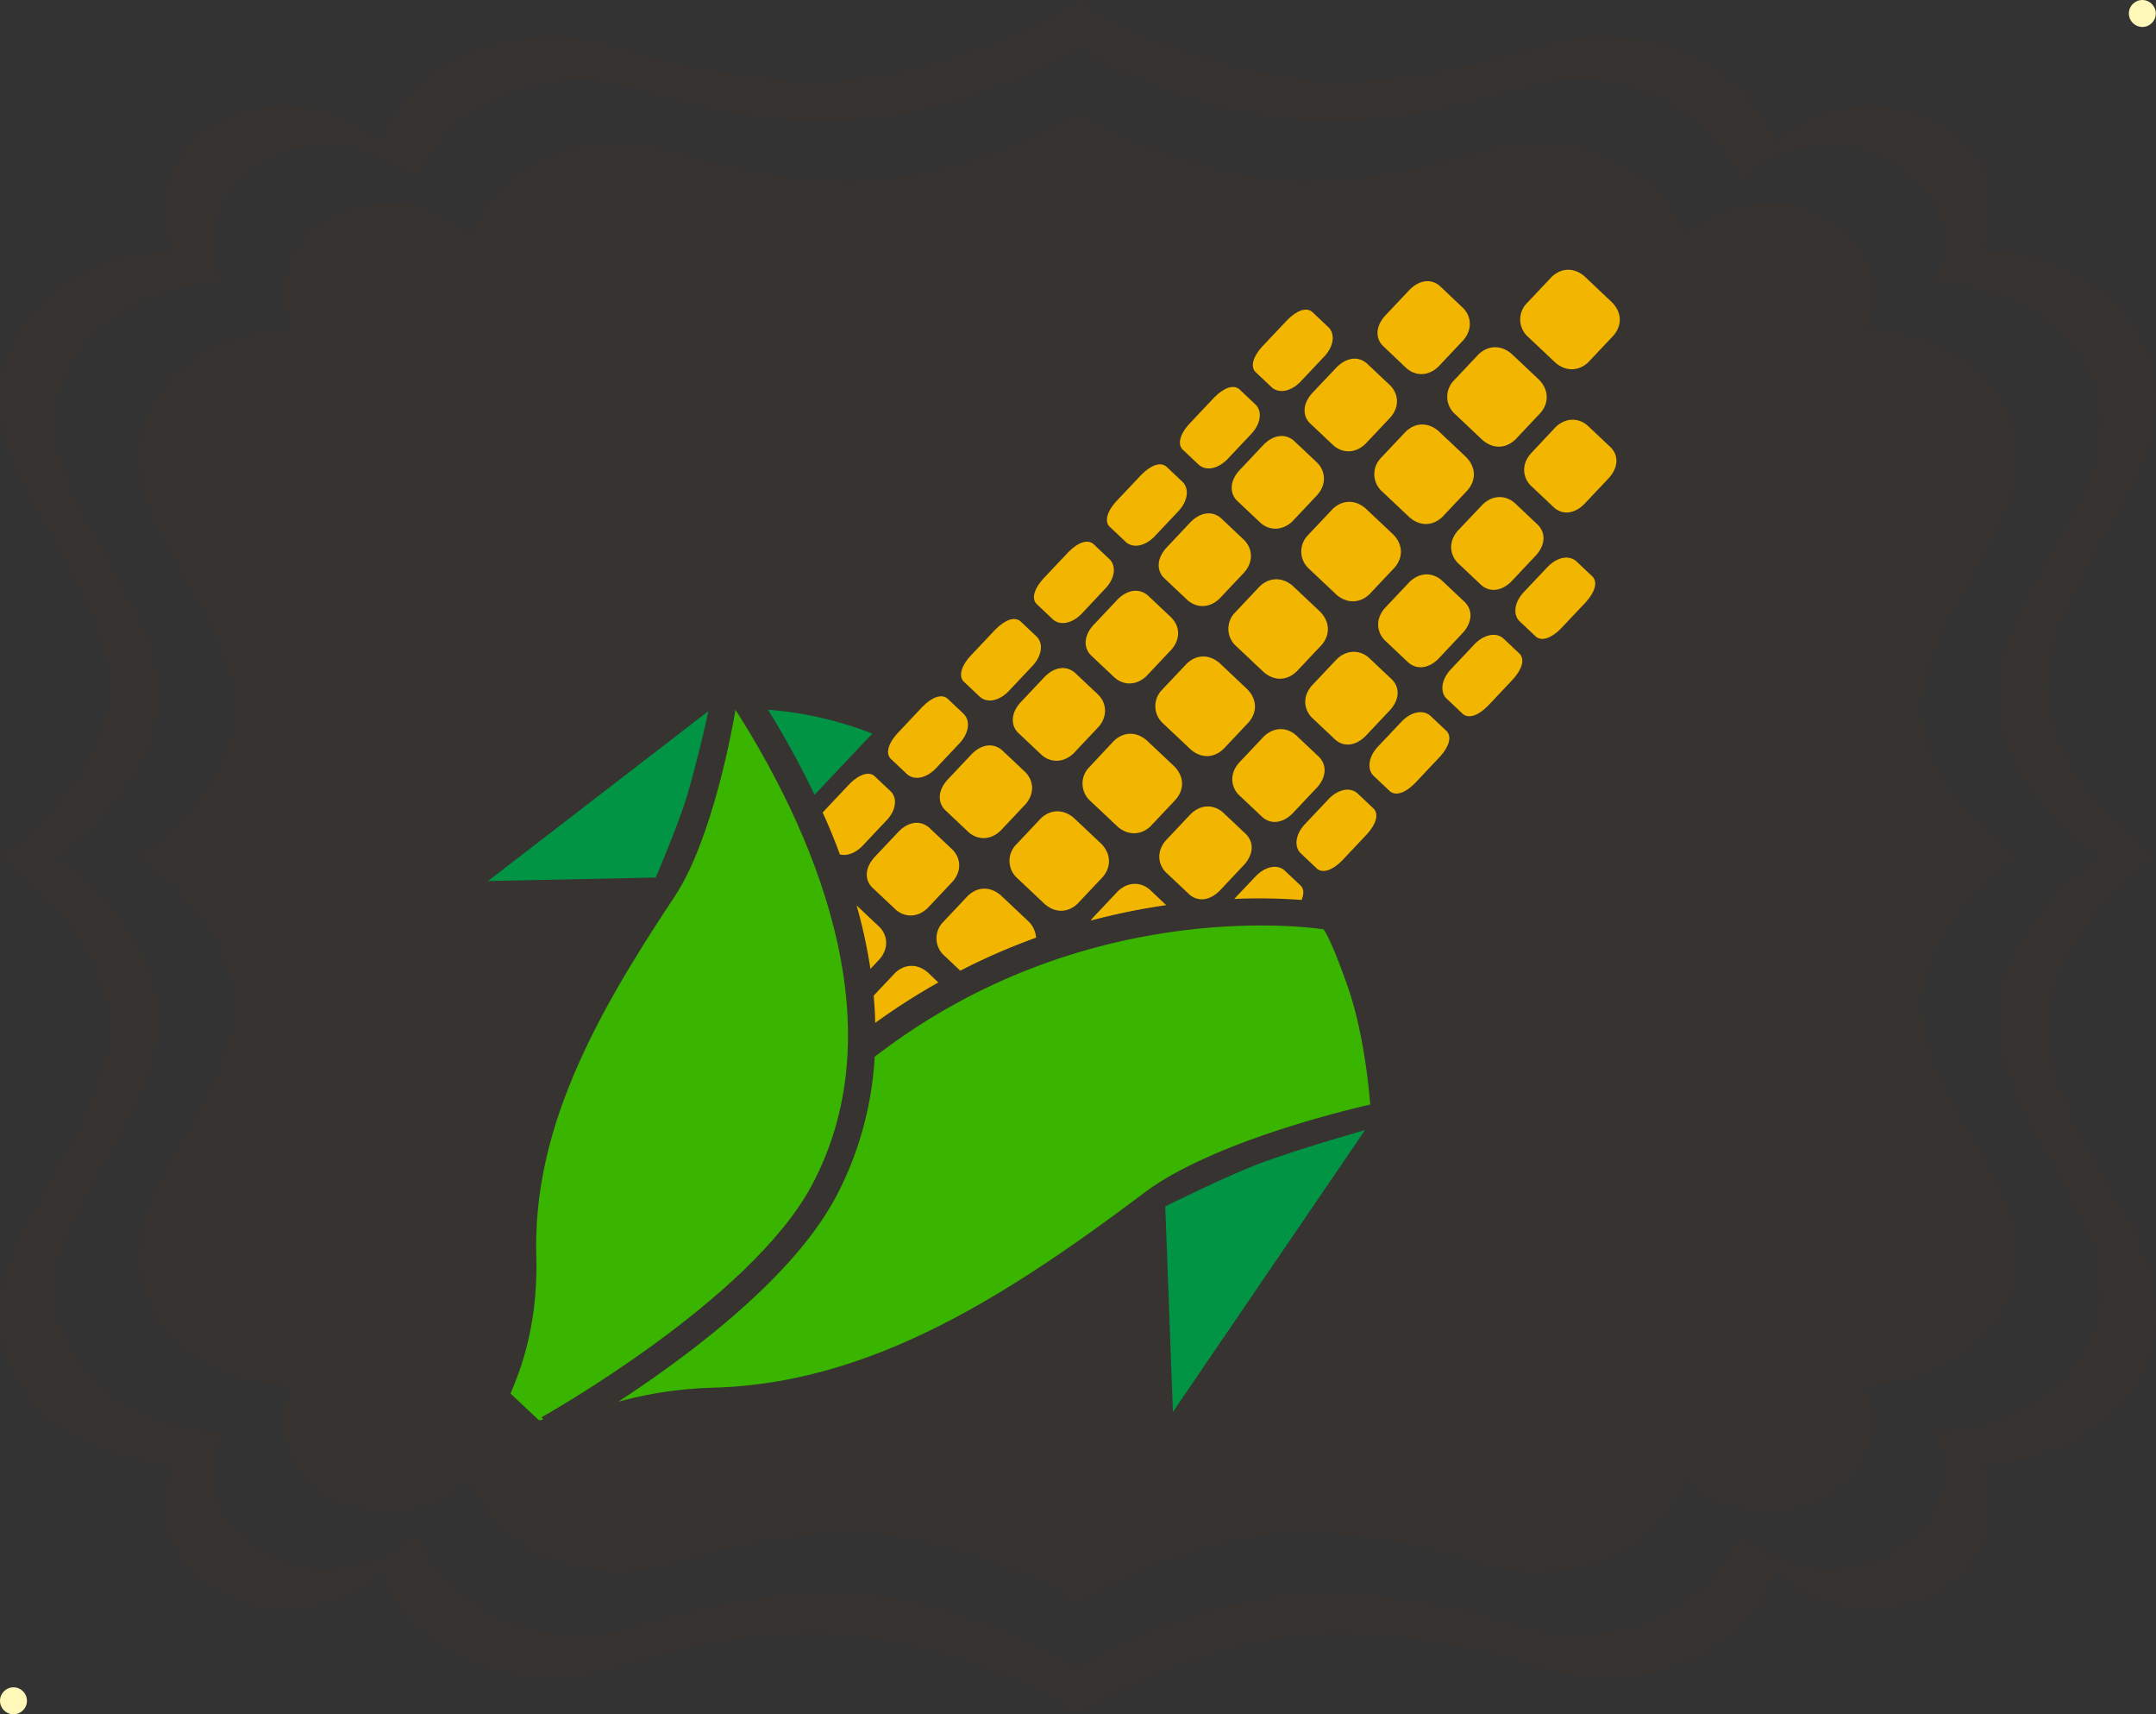 <svg xmlns="http://www.w3.org/2000/svg" xmlns:xlink="http://www.w3.org/1999/xlink" viewBox="0 0 800.07 636"><rect x="0" y="0" width="800.07" height="636" fill="#333333" stroke="none"/><defs><style>.cls-1{fill:url(#linear-gradient);}.cls-2{fill:#f2b500;}.cls-3{fill:#39b500;}.cls-4{fill:#009444;}.cls-5{fill:#fff8b9;}</style><linearGradient id="linear-gradient" y1="318" x2="800.07" y2="318" gradientUnits="userSpaceOnUse"><stop offset="0" stop-color="#603913" stop-opacity="0.08"/><stop offset="1" stop-color="#603913" stop-opacity="0.08"/></linearGradient></defs><title>corn-5</title><g id="Seal"><path class="cls-1" d="M800,486.61c1.84,30.75-28.87,55.78-64.81,56.5A33.26,33.26,0,0,1,739,558.57c0,21.14-20.09,38.25-44.93,38.25-14.17,0-26.77-5.6-35-14.31-8.34,23.11-33.59,39.93-63.45,39.93a76.7,76.7,0,0,1-21.85-3.2s-3.67-1.11-4.12-1.29c-10.28-3.23-38.72-11.29-70.24-12-39.56-.9-89.67,21-99.39,30.07-9.73-9.11-59.81-31-99.4-30.07-31.51.74-60,8.79-70.24,12-.47.18-4.09,1.29-4.09,1.29a77.16,77.16,0,0,1-21.88,3.2c-29.85,0-55.12-16.82-63.45-39.93-8.22,8.71-20.85,14.31-35,14.31C81.16,596.82,61,579.71,61,558.57a33.63,33.63,0,0,1,3.85-15.45C29,542.39-1.75,517.36.08,486.61c.21-3.41,1-9.72,1-9.85,3.78-26.27,45-69.48,38.55-103.17S.08,318,.08,318s33.17-21.86,39.57-55.59S4.88,185.53,1.1,159.25c0-.13-.82-6.43-1-9.85C-1.75,118.64,29,93.61,64.89,92.92A33.69,33.69,0,0,1,61,77.46C61,56.31,81.16,39.18,106,39.18c14.15,0,26.78,5.6,35,14.32,8.33-23.11,33.6-39.94,63.45-39.94a76.5,76.5,0,0,1,21.88,3.21s3.62,1.12,4.09,1.29c10.28,3.24,38.72,11.28,70.24,12C340.22,31,390.3,9.11,400,0c9.73,9.11,59.83,31,99.39,30.09,31.53-.74,60-8.78,70.24-12,.45-.16,4.12-1.29,4.12-1.29a76,76,0,0,1,21.85-3.21c29.86,0,55.12,16.83,63.45,39.94,8.22-8.72,20.85-14.32,35-14.32,24.84,0,44.93,17.13,44.93,38.28a33.31,33.31,0,0,1-3.84,15.45c35.95.69,66.65,25.72,64.81,56.49-.22,3.42-1,9.73-1,9.85-3.78,26.28-45,69.46-38.55,103.16S800,318,800,318s-33.16,21.84-39.56,55.58,34.77,76.9,38.55,103.17C799,476.89,799.77,483.2,800,486.61Zm-21.86-18.15c-3.59-24.91-42.63-65.86-36.54-97.78S779.09,318,779.09,318s-31.42-20.71-37.51-52.68,33-72.86,36.54-97.76c0-.13.74-6.1,1-9.33,1.74-29.16-27.38-52.88-61.43-53.54A31.59,31.59,0,0,0,721.28,90c0-20-19-36.27-42.55-36.27-13.41,0-25.38,5.3-33.16,13.57-7.9-21.91-31.86-37.86-60.16-37.86a72.11,72.11,0,0,0-20.71,3s-3.48,1.07-3.9,1.22c-9.73,3.08-36.69,10.7-66.57,11.39-37.51.86-85-19.88-94.2-28.5-9.22,8.63-56.69,29.36-94.2,28.5C276,44.43,249,36.81,239.27,33.74l-3.88-1.22a72.31,72.31,0,0,0-20.73-3c-28.29,0-52.25,16-60.15,37.86-7.78-8.27-19.74-13.57-33.16-13.57C97.83,53.76,78.76,70,78.76,90a31.89,31.89,0,0,0,3.65,14.65c-34.05.66-63.17,24.38-61.42,53.54.18,3.23.93,9.21.95,9.33,3.59,24.9,42.64,65.82,36.55,97.76S21,318,21,318s31.42,20.7,37.5,52.69-33,72.88-36.55,97.78c0,.11-.76,6.1-.95,9.34-1.75,29.13,27.37,52.86,61.42,53.54A31.84,31.84,0,0,0,78.76,546c0,20,19.07,36.25,42.58,36.25,13.42,0,25.38-5.31,33.16-13.57,7.9,21.91,31.86,37.87,60.15,37.87a72.63,72.63,0,0,0,20.73-3s3.44-1.06,3.88-1.22c9.73-3.06,36.68-10.69,66.57-11.4,37.52-.85,85,19.86,94.2,28.51,9.22-8.65,56.69-29.36,94.2-28.51,29.88.71,56.83,8.34,66.57,11.4.42.16,3.9,1.22,3.9,1.22a72.44,72.44,0,0,0,20.71,3c28.29,0,52.26-16,60.16-37.87,7.78,8.26,19.73,13.57,33.16,13.57,23.53,0,42.55-16.21,42.55-36.25a31.54,31.54,0,0,0-3.62-14.65c34.05-.68,63.18-24.41,61.43-53.54C778.87,474.57,778.16,468.58,778.13,468.47ZM747.4,456.24c-3.31-22.88-39.17-60.51-33.58-89.83S748.29,318,748.29,318s-28.87-19-34.46-48.4,30.27-66.94,33.58-89.83c0-.1.68-5.59.89-8.57,1.58-26.78-25.15-48.57-56.44-49.18a29,29,0,0,0,3.34-13.46c0-18.41-17.5-33.32-39.11-33.32-12.33,0-23.32,4.87-30.48,12.46-7.25-20.12-29.26-34.78-55.25-34.78a66,66,0,0,0-19,2.8l-3.59,1.12c-8.93,2.82-33.68,9.83-61.14,10.47C452.13,68.08,408.49,49,400,41.11c-8.47,7.93-52.08,27-86.55,26.21-27.44-.65-52.21-7.65-61.15-10.47l-3.57-1.12a66.26,66.26,0,0,0-19-2.8c-26,0-48,14.66-55.26,34.78-7.16-7.59-18.15-12.46-30.47-12.46-21.59,0-39.11,14.9-39.11,33.32A29.22,29.22,0,0,0,108.23,122c-31.3.61-58,22.41-56.43,49.18.18,3,.86,8.47.87,8.57,3.3,22.89,39.18,60.49,33.58,89.83S51.8,318,51.8,318s28.85,19,34.45,48.41-30.27,67-33.58,89.83c0,.1-.7,5.6-.87,8.58-1.61,26.76,25.13,48.56,56.43,49.19a29.2,29.2,0,0,0-3.34,13.46c0,18.41,17.52,33.31,39.11,33.31,12.32,0,23.31-4.88,30.47-12.47,7.26,20.14,29.27,34.79,55.26,34.79a66.6,66.6,0,0,0,19-2.8s3.15-1,3.57-1.12c8.94-2.81,33.71-9.82,61.15-10.47,34.46-.79,78.07,18.25,86.55,26.19,8.46-7.94,52.09-27,86.55-26.19,27.46.65,52.21,7.66,61.14,10.47.4.15,3.59,1.12,3.59,1.12a66.4,66.4,0,0,0,19,2.8c26,0,48-14.66,55.25-34.79,7.16,7.59,18.12,12.47,30.48,12.47,21.6,0,39.11-14.89,39.11-33.31A29,29,0,0,0,691.85,514c31.29-.62,58-22.42,56.44-49.19C748.08,461.84,747.43,456.34,747.4,456.24Z"/></g><g id="_4" data-name="4"><path class="cls-2" d="M348.2,364.5a239,239,0,0,0-23.42,15c-.06-3.34-.27-6.75-.57-10.12l7.89-8.36c3.63-3.48,8.31-3.59,12.2-.25Z"/><path class="cls-2" d="M326.46,344l-8.58-8.09A190.29,190.29,0,0,1,323,359.47l3.48-3.69C329.65,352.06,329.61,347.31,326.46,344Z"/><path class="cls-2" d="M381.68,341.85,376.52,337l-5.17-4.87c-3.9-3.33-8.56-3.25-12.19.22l-9.35,9.91a8.61,8.61,0,0,0,.49,12.18l5.17,4.87.87.82a240.68,240.68,0,0,1,28.13-12.26A9.29,9.29,0,0,0,381.68,341.85Z"/><path class="cls-2" d="M353.53,315.29l-8.85-8.35c-3.19-2.67-7.39-2.15-11,1.36l-9.35,9.91c-4,4.64-2.91,8.85-.71,11l8.85,8.35c3.57,3,8.18,2.77,11.74-.64l9.35-9.91C356.77,323.3,356.75,318.68,353.53,315.29Z"/><path class="cls-2" d="M330.69,293.75l-6.26-5.91c-2.16-1.7-5.58-.54-9.17,3l-9.35,9.91a5.84,5.84,0,0,0-.61.72c2.29,5,4.41,10.18,6.36,15.51,2.48.7,5.62-.37,8.25-3l9.35-9.91C332.47,300.49,333,296.29,330.69,293.75Z"/><path class="cls-2" d="M426.62,330c-3.53-3-8.26-2.74-11.76.62l-9.35,9.91a10.91,10.91,0,0,0-.73,1,247.6,247.6,0,0,1,28-5.72Z"/><path class="cls-2" d="M377.39,325.71l5.17,4.87,5.16,4.87c3.9,3.33,8.57,3.25,12.19-.22l9.35-9.91c3.2-3.76,3-8.54-.49-12.18l-5.16-4.87-5.17-4.87c-3.84-3.28-8.62-3.19-12.19.22l-9.35,9.91A8.61,8.61,0,0,0,377.39,325.71Z"/><path class="cls-2" d="M380.61,286.58l-8.85-8.35c-3.19-2.66-7.4-2.15-11,1.36l-9.35,9.91c-4,4.64-2.91,8.85-.72,11l8.85,8.35c3.57,3,8.18,2.77,11.74-.64l9.35-9.91C383.8,294.65,383.78,289.92,380.61,286.58Z"/><path class="cls-2" d="M357.77,265l-6.25-5.9c-2.16-1.7-5.59-.55-9.17,3.06L333,272.11c-4.1,4.57-4,7.82-2.52,9.34l6.25,5.9c2.7,2.19,6.83,1.38,10.29-2l9.35-9.91C359.55,271.77,360.11,267.6,357.77,265Z"/><path class="cls-2" d="M483,333.88c.88-2.08.92-3.91-.19-5.17l-6.25-5.9c-2.7-2.19-6.85-1.37-10.31,2L458,333.5A217.06,217.06,0,0,1,483,333.88Z"/><path class="cls-2" d="M432.63,323.62l8.83,8.33c3.2,2.68,7.42,2.16,11-1.34l9.35-9.91c3.3-3.8,3.58-8,.72-11.08l-8.83-8.33c-3.59-3-8.22-2.78-11.78.65l-9.35,9.91C428.86,316.19,430,321,432.63,323.62Z"/><path class="cls-2" d="M404.45,297l5.17,4.87,5.16,4.87c3.84,3.28,8.62,3.19,12.19-.22l9.35-9.91c3.26-3.83,3.08-8.51-.47-12.21l-5.16-4.87-5.17-4.87c-3.9-3.33-8.58-3.23-12.21.24L404,284.85A8.61,8.61,0,0,0,404.45,297Z"/><path class="cls-2" d="M407.69,257.88l-8.85-8.35c-3.19-2.67-7.41-2.14-11,1.38l-9.35,9.91c-3.77,4.34-3.08,8.67-.72,11l8.85,8.35c3.52,3,8.24,2.71,11.74-.64l9.35-9.91C410.87,266,410.86,261.22,407.69,257.88Z"/><path class="cls-2" d="M384.85,236.33l-6.25-5.9c-2.16-1.7-5.59-.54-9.2,3.09l-9.35,9.91c-4.1,4.58-3.92,7.89-2.52,9.34l6.25,5.9c2.7,2.19,6.83,1.38,10.29-2l9.35-9.91C386.62,243.08,387.19,238.89,384.85,236.33Z"/><path class="cls-2" d="M482.54,316.44l6.25,5.9c2.16,1.71,5.6.57,9.18-3l9.35-9.91c3.4-3.79,4.34-7.29,2.51-9.35l-6.25-5.9c-2.7-2.19-6.83-1.39-10.29,2l-9.35,9.91C480.35,310.16,480.52,314.39,482.54,316.44Z"/><path class="cls-2" d="M459.71,294.91l8.83,8.33c3.2,2.68,7.41,2.17,11-1.34l9.35-9.91c3.29-3.78,3.55-8,.7-11.06l-8.83-8.33c-3.59-3-8.21-2.79-11.76.62l-9.35,9.91C455.94,287.48,457.08,292.29,459.71,294.91Z"/><path class="cls-2" d="M431.53,268.33l5.17,4.87,5.16,4.87c3.9,3.33,8.56,3.25,12.19-.22l9.35-9.91c3.25-3.82,3.06-8.48-.49-12.18l-5.16-4.87L452.58,246c-3.89-3.33-8.56-3.25-12.19.22L431,256.15A8.61,8.61,0,0,0,431.53,268.33Z"/><path class="cls-2" d="M434.75,229.2l-8.85-8.35c-3.19-2.67-7.39-2.15-11,1.36l-9.35,9.91c-4,4.64-2.91,8.85-.71,11l8.85,8.35c3.57,3,8.18,2.77,11.74-.64l9.35-9.91C438,237.2,438,232.59,434.75,229.2Z"/><path class="cls-2" d="M411.91,207.64l-6.25-5.9c-2.16-1.7-5.59-.56-9.17,3.06l-9.35,9.91c-4.1,4.57-4,7.82-2.52,9.33l6.25,5.9c2.7,2.19,6.83,1.38,10.29-2L410.5,218C413.69,214.38,414.25,210.21,411.91,207.64Z"/><path class="cls-2" d="M509.62,287.74l6.25,5.9c2.16,1.71,5.6.57,9.19-3.05l9.35-9.91c3.4-3.79,4.34-7.29,2.51-9.35l-6.25-5.9c-2.7-2.19-6.84-1.38-10.29,2L511,277.35C507.43,281.46,507.6,285.68,509.62,287.74Z"/><path class="cls-2" d="M486.8,266.21l8.83,8.33c3.2,2.68,7.41,2.17,11-1.34l9.35-9.91c3.29-3.78,3.55-8,.7-11.06l-8.83-8.33c-3.53-3-8.26-2.74-11.76.62l-9.35,9.91C483,258.78,484.16,263.58,486.8,266.21Z"/><path class="cls-2" d="M458.62,239.62l5.17,4.87,5.16,4.87c3.9,3.33,8.57,3.25,12.19-.22l9.35-9.91c3.2-3.76,3-8.54-.49-12.18l-5.16-4.87-5.17-4.87c-3.84-3.28-8.62-3.19-12.19.22l-9.35,9.91A8.61,8.61,0,0,0,458.62,239.62Z"/><path class="cls-2" d="M461.83,200.49,453,192.14c-3.19-2.66-7.4-2.15-11,1.36l-9.35,9.91c-4,4.64-2.91,8.85-.72,11l8.85,8.35c3.58,3,8.18,2.77,11.74-.64l9.35-9.91C465,208.55,465,203.83,461.83,200.49Z"/><path class="cls-2" d="M439,178.94l-6.25-5.9c-2.16-1.7-5.59-.55-9.17,3.06L414.22,186c-4.1,4.57-4,7.82-2.52,9.34l6.25,5.9c2.7,2.19,6.83,1.38,10.29-2l9.35-9.91C440.77,185.68,441.33,181.5,439,178.94Z"/><path class="cls-2" d="M536.68,259.06l6.25,5.9c2.16,1.7,5.6.56,9.19-3.05l9.35-9.91c3.41-3.81,4.36-7.31,2.53-9.37l-6.25-5.9c-2.7-2.19-6.85-1.37-10.31,2l-9.35,9.91C534.49,252.78,534.66,257,536.68,259.06Z"/><path class="cls-2" d="M513.85,237.53l8.83,8.33c3.2,2.68,7.42,2.16,11-1.34L543,234.6c3.3-3.8,3.58-8,.72-11.08l-8.83-8.33c-3.59-3-8.22-2.78-11.78.65l-9.35,9.91C510.08,230.1,511.22,234.9,513.85,237.53Z"/><path class="cls-2" d="M485.67,210.94l5.17,4.87,5.16,4.87c3.84,3.28,8.62,3.19,12.19-.22l9.35-9.91c3.26-3.83,3.08-8.51-.47-12.2l-5.16-4.87-5.17-4.87c-3.9-3.33-8.58-3.23-12.21.24l-9.35,9.91A8.61,8.61,0,0,0,485.67,210.94Z"/><path class="cls-2" d="M488.92,171.78l-8.85-8.35c-3.19-2.67-7.4-2.14-11,1.38l-9.35,9.91c-3.77,4.34-3.08,8.67-.72,11l8.85,8.35c3.52,3,8.24,2.71,11.74-.64l9.35-9.91C492.1,179.86,492.09,175.12,488.92,171.78Z"/><path class="cls-2" d="M466.07,150.23l-6.25-5.9c-2.16-1.7-5.59-.54-9.2,3.09l-9.35,9.91c-4.1,4.58-3.92,7.89-2.52,9.34l6.25,5.9c2.7,2.19,6.83,1.38,10.29-2l9.35-9.91C467.84,157,468.42,152.8,466.07,150.23Z"/><path class="cls-2" d="M563.76,230.35l6.25,5.9c2.16,1.71,5.6.57,9.18-3l9.35-9.91c3.4-3.79,4.34-7.29,2.51-9.35l-6.25-5.9c-2.7-2.19-6.83-1.39-10.29,2L565.16,220C561.57,224.07,561.74,228.3,563.76,230.35Z"/><path class="cls-2" d="M540.94,208.82l8.83,8.33c3.2,2.68,7.41,2.17,11-1.34l9.35-9.91c3.29-3.78,3.55-8,.69-11.06L562,186.51c-3.59-3-8.2-2.79-11.76.62L540.87,197C537.16,201.39,538.3,206.19,540.94,208.82Z"/><path class="cls-2" d="M512.76,182.23l5.17,4.87,5.16,4.87c3.9,3.33,8.56,3.25,12.19-.22l9.35-9.91c3.25-3.82,3.06-8.48-.49-12.18L539,164.8l-5.17-4.87c-3.89-3.33-8.56-3.25-12.19.22l-9.35,9.91A8.61,8.61,0,0,0,512.76,182.23Z"/><path class="cls-2" d="M516,143.1l-8.85-8.35c-3.19-2.67-7.39-2.15-11,1.36L486.79,146c-4,4.64-2.91,8.85-.71,11l8.85,8.35c3.57,3,8.18,2.77,11.74-.64l9.35-9.91C519.21,151.11,519.2,146.49,516,143.1Z"/><path class="cls-2" d="M493.13,121.55l-6.25-5.9c-2.16-1.7-5.59-.56-9.17,3.06l-9.35,9.91c-4.1,4.57-4,7.82-2.52,9.33l6.25,5.9c2.7,2.19,6.83,1.38,10.29-2l9.35-9.91C494.91,128.29,495.48,124.12,493.13,121.55Z"/><path class="cls-2" d="M568,180.11l8.83,8.33c3.2,2.68,7.41,2.17,11-1.34l9.35-9.91c3.29-3.78,3.55-8,.7-11.06l-8.83-8.33c-3.53-3-8.26-2.74-11.76.62L568,168.34C564.24,172.68,565.39,177.49,568,180.11Z"/><path class="cls-2" d="M539.84,153.53,545,158.4l5.16,4.87c3.9,3.33,8.57,3.25,12.19-.22l9.35-9.91c3.2-3.76,3-8.54-.49-12.18l-5.16-4.87-5.17-4.87c-3.84-3.28-8.62-3.19-12.19.22l-9.35,9.91A8.61,8.61,0,0,0,539.84,153.53Z"/><path class="cls-2" d="M543.06,114.39,534.21,106c-3.19-2.66-7.4-2.15-11,1.36l-9.35,9.91c-4,4.64-2.91,8.85-.72,11L522,136.7c3.58,3,8.18,2.77,11.74-.64l9.35-9.91C546.24,122.46,546.23,117.73,543.06,114.39Z"/><path class="cls-2" d="M566.9,124.85l5.17,4.87,5.16,4.87c3.84,3.28,8.62,3.19,12.19-.22l9.35-9.91c3.26-3.83,3.08-8.51-.47-12.2l-5.16-4.87L588,102.51c-3.9-3.33-8.58-3.23-12.21.24l-9.35,9.91A8.61,8.61,0,0,0,566.9,124.85Z"/><path class="cls-3" d="M500.13,366.06c-6.72-19.12-9-21.27-9-21.27s-86.88-14.26-166.55,47.29a126.15,126.15,0,0,1-14.93,53c-.33.64-.74,1.29-1.11,1.9-16.68,29-54.33,56.87-79.13,73.07a147.74,147.74,0,0,1,35.43-5.22c57.07-1.63,106.5-32.2,159.63-72.21,27-20.39,84-32.81,84-32.81S506.84,385.19,500.13,366.06Z"/><path class="cls-4" d="M469.18,431c-13,4.69-36.77,16.58-36.77,16.58l2.85,76.24,71.3-104.57S484.74,425.42,469.18,431Z"/><path class="cls-3" d="M300.93,440.34c33.63-62-1.74-135.89-28-177-.9,5.45-8.35,47.86-22.65,69.39-30.11,45.18-52.65,86.9-51.26,133.49.81,28-7.54,45.69-9.57,50.81L200,526.93s.53-.05,1.54-.26l-.52-.9C201.78,525.37,277.92,482.64,300.93,440.34Z"/><path class="cls-4" d="M285,263.31a342.45,342.45,0,0,1,17.28,31.56l21.44-22.72a141.1,141.1,0,0,0-14.6-4.75A132.56,132.56,0,0,0,285,263.31Z"/><path class="cls-4" d="M262.91,263.79l-81.83,63.07,62.26-1.3s8.56-19.94,11.76-30.75C258.94,281.86,262.91,263.79,262.91,263.79Z"/></g><g id="points"><circle class="cls-5" cx="795" cy="5" r="5"/><circle class="cls-5" cx="5" cy="631" r="5"/></g></svg>